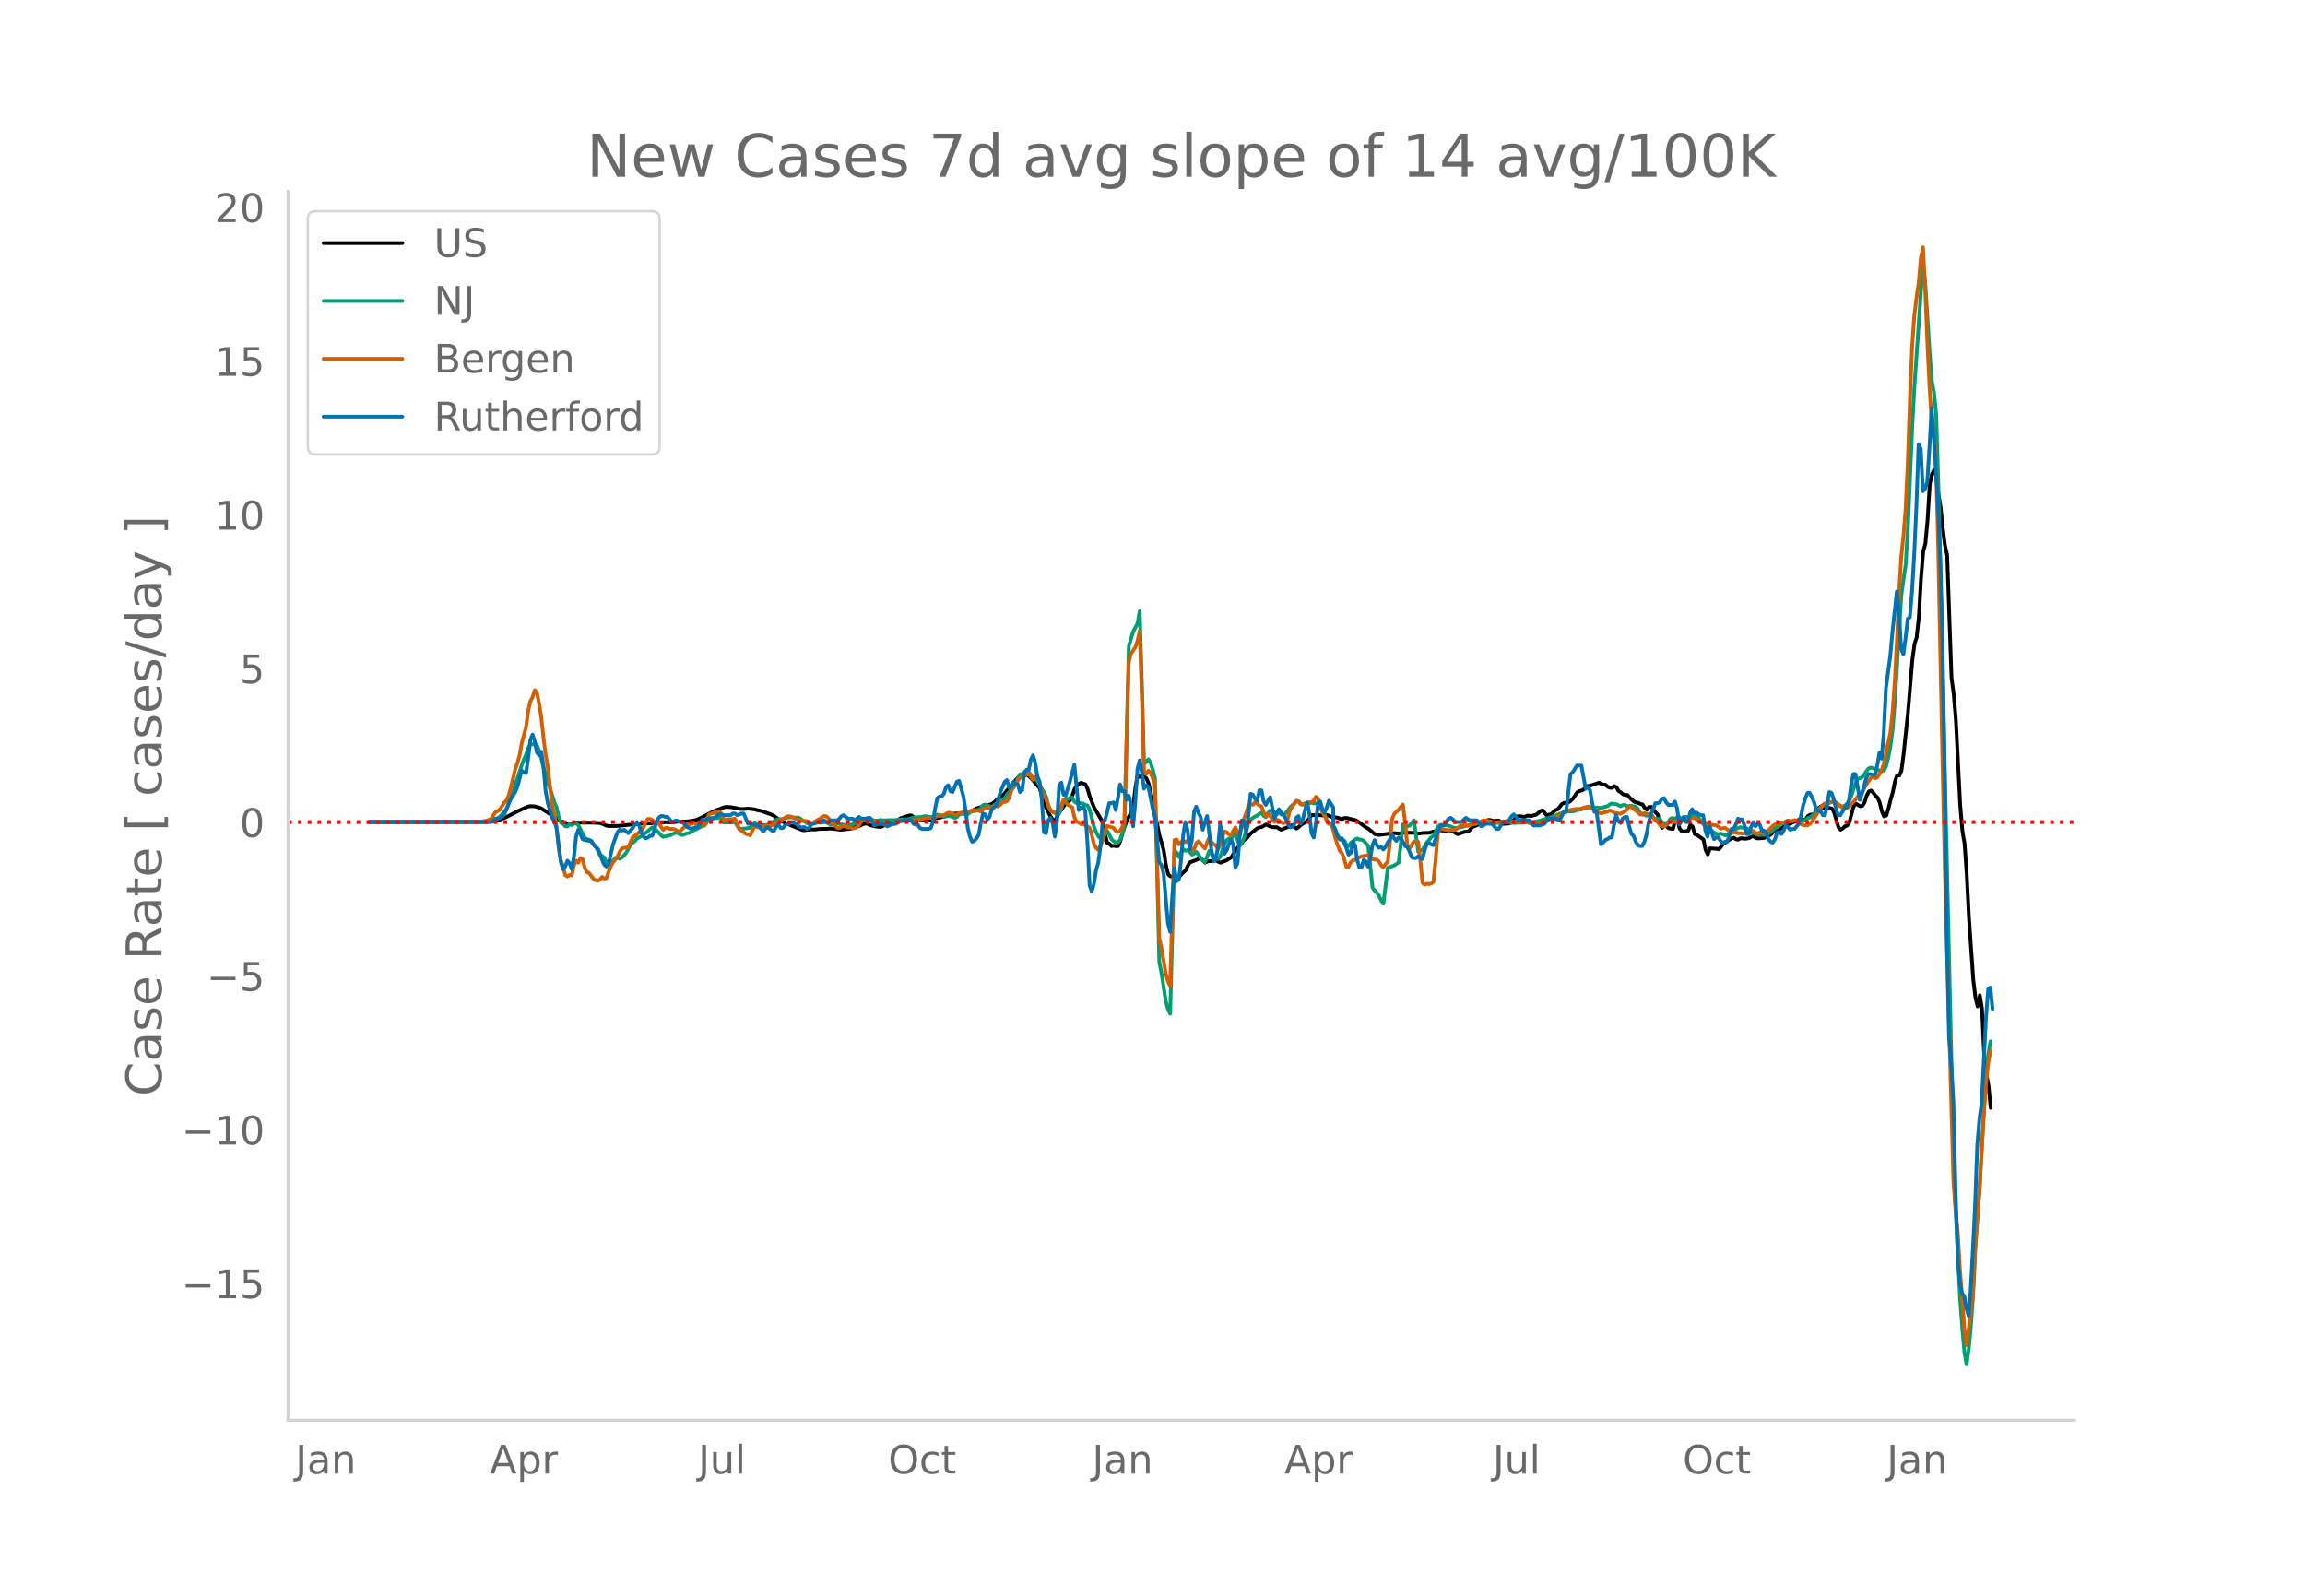 <svg height="864" viewBox="0 0 936 648" width="1248" xmlns="http://www.w3.org/2000/svg" xmlns:xlink="http://www.w3.org/1999/xlink"><defs><style>*{stroke-linecap:butt;stroke-linejoin:round}</style></defs><g id="figure_1"><path d="M0 648h936V0H0z" style="fill:#fff" id="patch_1"/><g id="axes_1"><path d="M117 576.72h725.4V77.76H117z" style="fill:none" id="patch_2"/><path clip-path="url(#pdb751c0e4f)" d="m149.973 333.818 46.851-.107 2.652-.124 1.768-.278 1.768-.47 2.652-1.086 4.42-2.266 2.652-1.272 1.768-.72.884-.144 1.768.08 1.768.5.884.36 5.304 3.397 2.652 1.812 2.652.866.884.173.884-.024 1.768-.441 6.187-.04 3.536.19.884.302 1.768.777.884.143 3.536-.035 10.608-1.078 1.768.043 2.652-.18 3.536-.211.884-.138 2.652.143 2.652-.39 2.652.031 1.768-.175 2.652-.446.884-.327 7.072-3.586 1.768-.617 1.768-.69.884-.141 1.768.106 2.652.466.884.24 1.768.055 1.768-.165 2.651.312.884.29 1.768.33 4.42 1.574.884.534.884.7 2.652 1.607 1.768.831 6.188 2.589.884.003 2.652-.271 1.768-.029 1.768-.208 2.652-.036 1.768-.118 3.536.45.884.041 3.536-.424.884-.255.884-.403.884-.26.884-.14 1.768-.856.884-.189.884.152.884.49 2.652.617 1.768.103 1.768-.756 1.768-.96 1.768-.06.884-.224 1.768-1.523 3.536-1.107.884-.031 1.768 1.261 2.652.567 2.651.021 1.768-.343.884-.363.884-.19.884-.052 4.42-1.121.884-.394.884-.165 2.652.03.884-.01.884.132.884-.18.884-.61 2.652-1.467 6.188-1.76.884-.653 1.768-1.586 1.768-1.307.884-.866.884-1.18 2.652-3.018.884-1.195.884-.869.884-.66.884-.4.884-.137.884.07.884.435.884.862 3.536 4.105 1.768 6.247 1.768 3.598.884 1.64.884 1.234.884.473.884-1.593.884-1.923.884-.962.884-1.39.884-1.047.884-.836.884-.572.884-1.985.884-2.604.884-1.252.884-.763.884-.49 1.768.64.884 1.897.884 3.049 1.768 4.48 3.535 6.006.884 4.874.884 3.46.884.368.884.951.884-.137.884.154.884-.021.884-1.954.884-3.183.884-2.764.884-2.255.884-1.896.884-1.544.884-2.67.884-7.712.884-4.68.884.55.884-.415.884.339.884.626.884 2.06.884 3.602 3.536 17.565.884 2.87.884 3.284.884 5.826.884 3.812.884.805.884.116.884-.188.884.667.884-.26 1.768-1.943.884-.736.884-1.8.884-1.517 1.768-.633 2.652-1.157 1.768 1.888.884-.426.884-.171.884-.027 1.768-.332.884.594.884.378 1.768-.617.884-.392 1.768-1.15 2.652-3.994 1.768-2.165.884-.843.884-.63 1.768-2.071 2.652-2.087.884-.347.884-.128 1.768-1.084 1.767.873.884.249 1.768-.008.884.628.884.421 1.768-.742 2.652-1.083 1.768 1.35.884-.647.884-.834 2.652-1.617 1.768-2.446 1.768.166.884-.148 1.768.177 1.768-.198 1.768.766 2.652.342.884.386.884.21.884-.476.884.004 3.536.843.884.457 3.536 2.59.884.447 2.652 2.228.884.237.884.077 1.768-.212 3.536-.501 1.768.059.884.139 1.768-.423 2.652.064 1.768.014.884.226.884.1 1.768-.244 2.652-.09 1.768-.51 1.768-.328.883-.135 1.768.114.884.269.884.133 1.768-.131.884.65.884.474.884-.211 1.768-.64 1.768-.258 1.768-1.91.884-.231.884-.45.884-.266.884.034.884-.095 1.768-1.725.884.02.884.284.884.077 1.768-.138 1.768 1.35 1.768-.081 1.768-.442 1.768-2.437.884-.146.884.01.884.197.884.024.884-.487 1.768.179.884-.334.884-.139.884-.653.884-.855.884-.365 1.768 2.128.884-.367.884-.235 1.768-1.59.884-.297 1.768-2.21.884-.414 1.768-.25.884-.619.884-.895 1.768-2.564.884-.507.884-.175.884-.482.884-.847.884-.583.884-.094 3.536-1.18.884.472.884.289.884.058.884.808.884.407.883.033.884-.706.884.457.884 1.546.884.504.884.798.884.316.884-.014.884 1.015 1.768 1.64.884.401.884.126.884.476.884.156.884 1.41.884.752.884-1.143.884.04.884.967.884 1.27.884.84.884 3.97.884 1.457.884-1.976.884 1.286.884.865 1.768.27.884-3.637.884-.686.884 4.126.884 1.12.884.165 1.768-.39.884-2.42.884.72.884 3.096.884.345 2.652 1.848.884 4.315.884 1.74.884-2.462 2.652.16.884.203.884-.893.884-1.219.884-.545 1.768-1.294.884-.461.884-.245.884.635.884.117.884-.567 1.768.196.884-.067.884-.215.884-.542.884-.142.884.593.884.264 2.652-.215.884-.588 1.768-.803.884-.932.884-.708.884-.372.884-.117.884-.453.883-.739.884-.536 1.768-.629 3.536-1.598.884-.167.884.32.884-.261.884-1.282.884-.575.884-.056.884-.41.884-.834.884-1.432.884-.7.884.692.884.355.884-.251.884-.09.884.241.884 1.351 1.768 6.176.884 1.063.884-.51.884-.86.884-.254.884-1.287 1.768-6.577.884-1.1 1.768 1.03.884-.129.884-1.328.884-2.798.884-1.737.884-.365.884.83.884 1.274.884.715.884 2.101.884 3.53.884 2.053.884-.32.884-2.803.884-3.626.884-3.039.884-4.324.884-2.644.884.166.884-2.033.884-6.806 1.768-16.713 1.768-21.368.884-6.52.884-2.698.884-8.466.884-15.682.884-10.658.884-3.336.884-9.606.884-14.407.884-4.156.884-1.667.884 2.578.884 7.305.884 5.412.884 8.523.884 6.894.884 3.885 1.768 49.8.884 6.6.883 10.452 1.768 34.733.884 10.442.884 5.085.884 12.546.884 17.343 1.768 25.368.884 7.282.884 3.6.884-4.54.884 5.266.884 18.54.884 8.319.884 4.447.884 9.15h0" style="fill:none;stroke:#000;stroke-linecap:round;stroke-width:1.5" id="line2d_1"/><path clip-path="url(#pdb751c0e4f)" d="m149.973 333.816 45.967-.084 1.768-.1 1.768-.287 2.652-1.035.884-.694 2.652-3.068.884-1.952 1.768-5.403 2.652-7.741.884-2.741.884-2.324.884-1.99.884-2.676.884-1.491 1.768-.041.884.415.884 2.164.884 3.186.884 3.627.884 2.79.884 3.255.884 2.5 1.768 5.574.884 2.102.884 3.806.884 2.494.884.36.884 1.067.884.083.884-.999.884.443.884-.603.884-.256.884.852 2.651 5.093.884 1.213.884-.396.884.617.884 1.481.884.776.884 1.483.884 2.053.884.184.884.75.884 1.781.884-.02.884-.452.884.016.884-1.237.884-.133.884.427.884-.458.884-.863.884-1.03 1.768-3.193.884-.96.884-.618.884-1.062 1.768-.932.884-.848.884-.482 2.652-2.264.884.551 1.768 1.513.884 1.121.884.662 1.768-.39.884-.184 1.768-.806.884-.317.884.248.884.527.884.199 1.768-.714.884-.098.884-.522.884-.662.884-.264 2.652-1.438.884-.128.884-1.147.884-1.58.884-.376 1.768.01.884.014.884-.307.884.922.884 1.223 4.42-.159 1.768 2.742 2.652-.206.884-.178.884-.06.883-1.26.884-1.013 1.768.628.884.425 1.768.11.884-.124 2.652-1.488.884-.588.884-.229 1.768.043 1.768-.698 1.768-.111 1.768.165.884-.082.884.421.884.71 1.768 1.112.884.27.884.057 1.768-.46 2.652-.022.884-.181.884.018 1.768 1.033 1.768-.477.884-.023 1.768.368 2.652.517 3.536-1.063 1.768-1.31.884-.07.884.28h1.768l1.768-.017.884.147 1.768-.293.884.2 1.768-.092 1.768-.043.884.03 3.536-.388 1.768.05.884-.144 1.768-.608 1.768-.105 1.768-.164.883-.26.884.03.884.24 1.768-.031.884-.339.884-.54.884.221 1.768.589.884-.086.884-.33.884.178.884.447.884.269.884-.337.884-.98.884-.429.884-.084.884.146.884.274.884-.837.884-.565.884.147 1.768-.628.884-.663.884-1.22.884-.266 1.768.723.884.282 1.768-1.264.884-.122.884-.584 1.768-1.694.884-1.406 2.652-2.759.884-1.435.884-2.588.884-1.377.884-.058.884-.207.884-.354.884-.23.884 1.06.884 1.695.884.12.884.74.884 1.665 1.768 2.77.884 1.997.884 3.35.884 2.3.884.337.884.475.884.8.884-.695.884-1.825.884-2.845.884-1.271.884.264.884-.557.884-.137.884 1.755.884.5.884-.025 1.768.241.884.607.884.137.884 1.798 1.768 6.91.883 2.273.884 1.602.884.921.884.667.884-2.366.884-1.484.884 1.497.884 1.894.884.788.884.548.884.052.884-1.041 1.768-5.484 1.768-73.33 1.768-5.706 1.768-3.398.884-4.965.884 29.043.884 33.033 1.768-1.953.884 1.346.884 2.884.884 3.43 1.768 74.651.884 4.403 1.768 11.555.884 3.182.884 1.858 1.768-66.036.884.594.884 1.843.884-1.812.884-1.42.884.671.884-.274.884.582.884 1.239.884-.378.884-.713.884 1.08.884 1.438.884.958.884.693 1.768-4.535.884 1.157.884.832.884.043.884 1.196.884-.856.884-2.812.884-2.377.884-1.541.884-.687.884.213.884-1.458.884-.94.884 2.834.884 2.237.884-.898.884-2.387 1.768-6.175.884-1.168 1.768-1.249.884-.368.884-.703.884-.526.884 1.31.884.561.883-1.712.884-1.002.884-.012.884 1.016.884.489.884-.365 1.768.746.884-.72.884-.995.884-1.293.884-.898.884-.69.884-1.013.884.036.884 1.04.884.33.884-.217.884-.063 1.768-.622.884.349.884-.03.884.173.884 1.8 1.768 2.614.884 2.414.884 1.046.884-.03 3.536 6.618.884.468.884.056.884 1.67.884.588.884-1.293 1.768-1.415.884-.39.884.442.884.052.884.447 1.768 2.035 1.768 16.972.884 1.178.884.902.884 1.246.884 1.923.884 1.273 1.768-14.558 2.652-.988 1.768-1.185 1.768-15.479.884.292.884.487.884-.24 1.768-2.251 1.768 12.876.884-.534.884-.361 1.768-2.921 1.768-2.179.884-.553.884-1.565.884-2.016.883-.772.884-.1 1.768.137 3.536 1.208.884-.05 4.42-1.062.884-.426.884-.274 2.652-.187.884-.363.884-.165 1.768.147 2.652.325 2.652-.1 1.768-.278 1.768.063 1.768.256 6.188-.192 1.768-.13 2.652-.634 6.188-1.973.884-.438 1.768-.679.884-.371 1.768-.19 1.768-.073 1.768-.511 1.768-.335 1.768-.668 1.768-.15 1.768.174.884-.085 1.768.143 1.768-.467.884-.247.884-.712.883-.342 1.768.274 1.768.81.884-.464.884-.076.884.594.884-.196.884-.04 1.768.484.884.862.884 1.503.884.684.884.19.884.344.884-.185.884-.358.884 1.171.884.884.884-.292.884.135.884 1.21.884.74.884-.298.884-.655.884-1.253.884-.145.884.399.884-.805.884-.015.884.813.884-.593.884-.274.884-.01.884.12.884-1.101.884-.547 3.536 4.463.884.71.884 1.448.884.783.884-.14.884.678.884.503.884.105.884-.21.884.258.884.421.884-.16 2.652-1.76.884-.68 1.768-.69.884.181.884.305h.884l.884.687.884.829.884.314.884.472.884.29.884-.158.884.056.884.21.884-.272.884-.509.884-.38 1.768-1.594.884-.396.884-1.026.884-.739.883-.151.884-.57.884-.257.884.384 1.768-.392.884.233.884.094.884-.123.884.015.884-.471.884-.704.884-.353 2.652-2.136 1.768-2.052 1.768-.936.884-.244.884-.575.884-.41.884.015.884.338 1.768 1.382.884.23.884-.376.884-.722.884-1.17.884-2.052 1.768-5.273.884-1.645.884-.261.884-.436.884-1.139.884-1.342.884-1.066.884-.337.884.236 1.768.706 1.768.462.884-.171.884-1.793.884-3.546.884-4.637.884-6.63.884-11.182 2.652-43.468 1.768-12.518.884-14.436 1.768-41.295.884-16.287 2.652-38.81.884-10.169.884 7.111 1.768 27.936.884 11.675.884 4.358.884 8.799.884 28.344 6.188 273.136.883 22.849 1.768 35.039.884 11.873.884 9.94.884 4.835.884-6.475.884-9.656.884-12.07.884-18.563 1.768-25.535 1.768-31.887.884-12.916.884-9.262.884-4.841h0" style="fill:none;stroke:#009e73;stroke-linecap:round;stroke-width:1.5" id="line2d_2"/><path clip-path="url(#pdb751c0e4f)" d="m149.973 333.816 42.431-.082 3.536-.205 1.768-.287 1.768-.78 1.768-2.773.884-.315.884-.676 1.768-2.76.884-.91.884-1.968.884-3.232 1.768-7.414.884-2.521.884-3.055.884-5.03 1.768-6.566.884-6.71.884-3.806.884-1.647.884-2.829.884.943.884 4.592.884 5.432.884 8.262.884 6.929.884 5.254 1.768 15.43.884 3.499.884 4.954.884 8.842.884 5.036.884 2.323.884 3.629.884.553.884-.615.884.137.884-3.943.884-1.988.884.751.883-1.865.884.526.884 3.464.884 1.736.884.41 1.768 2.344.884.587.884.158.884-.547.884-.977.884.71.884-.266.884-2.72.884-2.173.884-1.482 1.768-2.208.884-2.022.884-1.319.884-.321.884-.068.884-.28 1.768-3.875.884-.601 1.768-1.531.884-.759.884-1.223.884-2.009.884-1.428.884.02.884.329.884.895.884.663.884-.103 1.768 2.7.884-.766.884-.103.884.445 1.768.04 1.768.95.884-.232 2.652-2.644.884.006.884-.15.884-.52.884.48.884.218.884-.294.884.164.884.512.884-1.653.884-2.747.884-.403.884-.144.884-.423.884.082.884-.404.884 1.463.884 2.104 2.652-.335.884-.04.884-.185.884 1.75.884 2.528.884.498 1.768 1.394.884.171.884.376 1.767-3.574 1.768.41.884-.123.884-.369.884-.143.884.136.884-.02.884-.287 1.768-1.237.884-.396.884-.602.884-.369 1.768-1.059.884-.102.884.28 1.768.758 2.652.848.884-.007.884.116 1.768.793.884-.205 1.768-1.1.884-.356.884-.772.884-.444.884.17.884.766.884 1.08 1.768 1.838.884.936.884.144 1.768-1.053.884.28.884.595.884-.014.884.267.884-.007.884-.37.884-.826.884-1.414.884-.615.884-.315.884-.697.884.09.884.614.884.759.884.485.884.007 1.768.54.884.423.884.212.884-.24.884-.088 1.768-.731.884-.075.884-.697.884-.533 1.768.362.884.061 2.652-.362 1.768-.178 2.651-.594.884-.096 1.768.233 1.768-.889.884-.232 1.768-.157 1.768-1.025.884.082 1.768.704.884-.007.884-.588 1.768-.335.884-.184.884.116 1.768-.786 1.768-.04 1.768.56 1.768-1.613.884.027.884.144.884-.007.884-.656.884-.219.884.294.884-.772.884-1.039.884-.007.884-.341.884-1.422.884-2.74.884-1.981.884-.608.884-1.517.884-1.169.884-.56 2.652-1.046.884 1.094.884 1.318.884-1.195.884-.287.884 2.542.884 3.553.884 1.783.884 1.49.884 2.61.884 1.722.884.861.884.075.884-.061.884-.875 1.768-4.175.884.827.884 1.285.884.403.884.567.884 4.004.884 1.954.884.144.884.704.884-.069 2.652 1.606.884 2.993.884 3.567.883 1.6.884.75.884-1.632.884-2.235.884-3.71.884-2.07 2.652.75.884 1.258.884.438.884-.397.884-1.626.884-2.651 1.768-64.383.884-3.314 1.768-2.665.884-2.529.884-3.97.884 26.547.884 30.86.884.532.884-1.305.884.807 1.768 4.223 1.768 63.03.884 3.82 1.768 10.468.884 3.218.884 1.831 1.768-59.216.884-.294.884 2.036 1.768-1.633.884.717.884-.574.884 1.306.884 2.63.884-.266.884-2.713.884-.717 2.652 2.89.884-2.412.884-2.03.884 1.73.884 1.113.884.24.884 1.57.884-1.55.884-3.697.884-1.825.884.24.884.922.884.444.884-1.886.884-1.414.884 2.275.884.67 1.768-6.54.884-2.316.884-3.027.884-.314.884.034.884-.895.884.375.884.923.884.246.884 2.337.884 1.674.883-.738.884.642.884 1.517.884.902.884-.881.884.287.884.69.884.437.884-.205.884-1.483.884-3.375.884-1.626.884-1.114.884-1.299.884.199.884 1.223.884.11.884-.548.884.076.884-.438.884-.027.884-.642.884-1.593.884.725.884 3.355.884 2.248.884 1.408.884 1.886.884 1.448.884.082.884 2.337.884 3.478.884 2.747.884 2.194.884 1.032.884 2.227.884 3.355.884-.027.884-1.859.884-.84.884-.198.884-.37.884-.614.884-.41.884-.192 1.768-.123 1.768 1.504 1.768.143.884.745.884 1.53.884.82.884-1.222.884-.97.884-7.818.884-9.47.884-2.146.884-.916.884-.738.884-1.223.884-.97.884 7.195.884 9.259.884 1.476 1.768-2.89 1.768.136.884 7.373.884 9.204.884.807.884-.39.884.15.884-.239.884-.621.884-8.624.884-10.755.883-2.31.884.253 1.768.28.884.212 2.652-.246.884-.588.884-.779.884-.294 2.652-.048 1.768-.533.884-.054.884-.253 1.768-.977.884-.267.884-.068 3.536.861.884-.014.884-.157.884-.034 2.652-.43 2.652.232 3.536-.075.884.054 2.652.991.884.116 1.768-.198.884-.178 7.956-3.17 1.768-1.326 2.652-.881 2.652-.458.884.116 3.536-1.06.884.288 1.768.902.884.588.884.758.884.24 2.652-.705.884-.505.883.28.884.697 2.652.39 1.768-.95.884-.732.884-1.38.884.308.884.895.884.485.884.717.884.991.884-.157.884-.458 1.768.574.884-.061 1.768 2.412.884.758.884.998.884.642.884.103.884-.403 1.768-1.9.884.246.884.43.884-.738.884-.533.884.52 2.652-.752.884-.061.884-.335.884.048.884.69 2.652 1.353.884-.178.884.8.884.642.884-.492 1.768.266.884.568.884.724 1.768-.294.884.554.884.922.884.71.884-.327.884-.041.884.362.884.014.884.15.884-.178.884-.608 1.768-.396.884.102.884.745.884.3.884-.43.884-.054.884.56.884-.314.884-1.107 1.768-1.743.884-.622.884-.15.884-.567.884-.103.883.349 1.768-1.135.884.356.884-.096.884-.396.884.273.884.601.884.738.884.492.884.048.884-.068.884-.533.884-1.093 4.42-6.642.884-.595.884-.048 1.768-.54.884.055.884.212.884.52.884.942.884.568 1.768.143.884-.471 2.652-2.98.884-1.237 1.768-1.879.884-1.373.884-1.613 1.768-2.603.884-.581.884.69.884-.355 1.768-2.795.884-2.959 2.652-12.28.884-8.124.884-12.443.884-16.646.884-19.502.884-14.746.884-8.378.884-10.837.884-18.82.884-26.02.884-21.293.884-12.504.884-7.312.884-5.979.884-10.12.884-4.51.884 16.407.884 22.064.884 18.286.884 13.817.884 3.56.884 12.846.884 35.014 1.768 88.477.884 40.972 3.536 128.09.883 11.957.884 8.706.884 15.033.884 11.083.884 12.833.884 6.676 1.768-13.57.884-8.685.884-18.115.884-12.061.884-10.53 1.768-31.577.884-12.067.884-8.145.884-4.777h0" style="fill:none;stroke:#d55e00;stroke-linecap:round;stroke-width:1.5" id="line2d_3"/><path clip-path="url(#pdb751c0e4f)" d="M149.973 333.816h49.503l1.768-1.392h.884l1.768-.696.884-1.044.884-2.089.884-2.436.884-1.74 1.768-2.784.884-2.088 1.768-6.613.884.696.884.348.884-6.264.884-7.309.884-2.088.884 2.784.884 4.525.884 1.044.884-1.393.884 5.917.884 10.093.884 4.872 1.768 5.917.884 1.392.884 2.784 1.768 13.921.884 2.784.884-1.044.884-2.436.884 1.044.884 2.436.884-4.872.884-8.353.884-2.784.883 1.74.884 2.088.884.348.884-.348.884.696h.884l.884 1.393.884 1.044.884.696.884 2.088.884 2.436.884 2.088.884.696.884-1.392 1.768-7.656 1.768-4.873.884-1.044.884.348.884-.348 1.768 1.392 1.768-2.088.884-1.392.884-1.044.884 1.392.884 2.784.884 1.74.884.696.884-.348.884-.696h.884l.884-2.436.884-3.48.884-1.392.884-.696h.884l.884.348h.884l1.768 2.088 1.768-.696 1.768.696h.884l1.768 2.088 1.768.696 1.768-.696h.884l.884-1.74.884-1.392.884.348 1.768-.696h1.768l1.768-1.392.884-.348h.884l.884.348h2.652l.884-.696h.884l.884.696 1.768-.696h.884l1.768 4.176h1.767l1.768.696h.884l.884 1.392.884 1.044.884-1.044.884-.696 1.768 1.392h.884l.884-1.74.884-.696.884 1.392h.884l.884-1.044.884-.696h.884l.884-.696h.884l2.652 2.088h1.768l.884.696.884-.348.884-1.392 2.652-1.044h.884l1.768-.696.884.696h.884l.884-.696h2.652l.884-.696.884-1.044.884-.348 1.768 1.392h1.768l.884.696 1.768-1.392.884.696h2.652l.884-.348.884 1.392.884 1.74 1.768-.696h1.768l.884.348.884.696.884-.348.884-.696h1.768l.884-1.044h1.768l.884-.696.884.348h1.768l.884 1.392.884.348h.884l.884 1.392.884.348h2.651l.884-.348.884-2.436.884-5.569.884-4.176.884-.696h.884l.884-1.044.884-2.784.884-.696.884 2.436.884.348 1.768-4.177.884-.348 1.768 6.265.884 5.568.884 7.309.884 3.48.884 2.088.884-.348.884-1.044.884-1.392.884-4.872.884-3.828.884.348.884 2.088.884-1.044.884-3.133 1.768-1.392 1.768-5.568 1.768-4.177.884-.696.884 3.133.884-.348.884-2.089.884 1.045h.884l.884 3.132.884-.696.884-7.309.884-1.044h.884l.884-4.176.884-1.74.884 3.132.884 5.568.884 2.088.884 7.31.884 13.224.884.348.884-5.22.884-1.044.884 2.088.884 5.568.884-6.264.884-14.617.884-1.045.884 4.873.884.348 1.768-5.917 1.768-6.612 1.768 18.445.884-1.044.884-.348.884 1.74.884 12.877.884 17.402.884 2.436.884-3.132.883-5.569.884-3.132.884-6.612.884-10.093.884-.348.884-3.133.884-3.828h.884l.884-.348.884 3.132.884-4.872.884-5.568.884 2.784h.884l.884 3.48.884-1.74.884 3.48.884 9.049.884-9.745.884-13.573.884-3.48.884 4.872.884 6.613.884-1.392.884.696 1.768 8.7.884 3.48 1.768 18.446.884 1.044.884 3.48 1.768 20.186.884 3.48.884-14.617.884-11.137.884 5.22.884-.695.884-7.657.884-10.44.884-5.221.884 3.132.884 8.005.884-3.829.884-11.485.884-2.088.884 2.436.884 1.74.884 5.221.884-3.132.884-2.436 1.768 13.92.884 4.525.884-.696.884-5.22.884-9.05.884 3.133.884 8.7.884-1.391.884-2.436.884-1.74.884 1.74.884 9.396.884-1.74.884-11.137.884-6.264.884.348.884 4.872.884-7.308.884-8.701.884.348.884 1.74.884.696.884-4.176h.884l.884 4.524.884 1.392.883-1.74.884-1.392 1.768 8.7.884-2.436.884-1.392.884 1.392 1.768 2.089.884 2.088.884 1.74h.884l.884-1.044.884-2.784.884-.696.884 3.132.884-1.74.884-3.829.884-3.132.884 4.525.884 8.004.884 1.74.884-5.916.884-8.005.884-.696.884 3.132.884 1.392.884-2.088.884-2.784 1.768 2.784v7.309l.884 1.74.884 2.784.884 1.044.884-.348.884 1.74.884 2.089.884 2.784.884-.696.884-4.525.884 1.393.884 5.916.884 3.132h.884l.884-3.132.884.696.884 2.088.884-3.48.884-5.22.884-2.089.884 2.089.884 1.044.884-.348.884 1.044.884-1.044.884-1.74.884-1.393.884-1.74.884 1.392.884 1.044.884-1.392.884.348.884 1.392.884 1.74.884.349.884 1.74.884 2.436.884.348h.884l.884-.696.884.696.884.348.884-3.48.884-2.784.884-.349.884.697.884.348.884-2.437.884-3.132.883-1.74.884-.696h.884l1.768-2.784.884-.348.884.696.884 1.044h2.652l.884-1.044.884-.696.884.696.884.348h2.652l.884 1.044.884 1.392.884-.348.884-.696h2.652l1.768 2.088h.884l1.768-2.784h1.768l.884-1.044.884-1.392.884-.696.884 1.044.884 1.392h4.42l1.768 2.088h2.652l1.768-.696 1.768-2.088h2.652l1.768.696 1.768-3.48h.884l1.768-15.314.884-.696 1.768-2.784h1.768l1.768 9.397.884-.696.884 1.392.884 5.22.884 3.48h.884l1.768 13.226.884-.697.884-1.044.884-.348.884-.696h.883l.884-4.872.884-4.176.884 2.436.884.696.884-1.74.884-.696h.884l.884 3.828.884 3.132.884.696.884 2.436.884 1.393.884.348h.884l.884-1.74.884-3.133.884-4.872.884-3.132.884-2.089.884-2.436h.884l.884-.348.884-1.392.884-.348.884 1.74.884 1.044h1.768l.884-1.392.884 2.784.884 6.613.884-1.392.884-1.74.884 2.088h.884l.884-3.829.884-1.392.884 1.74.884-.348.884.697.884.348h.884l.884 6.264.884 2.436.884-4.176 1.768 5.22.884-.696h.884l.884 1.392.884 1.045.884-.697h.884l.884-2.436.884-2.784h.884l.884-1.74.884-2.436.884.348h.884l.884 2.436.884 3.48h.884l.884-2.784.884-2.088.884 1.74.884-1.044.884.348.884 2.436h.884l.884.696.884 2.784.884 1.044.884.348.884-1.392.884-2.784h.884l.884.696.883-1.392.884-2.436 1.768 2.088.884-.348h.884l1.768-2.088.884-3.48.884-4.177.884-2.784.884-2.088h.884l.884 1.74.884 2.088.884 2.784.884.696h.884l.884 1.74h.884l.884-4.176.884-5.22.884.348.884 2.436.884 3.828.884 2.785h.884l1.768-2.785.884-.696.884-2.436.884-6.264.884-4.525h.884l1.768 10.441.884-2.436 1.768-6.613.884-1.392h.884l.884.348h.884l.884-3.828.884-5.22.884 2.436.884-10.093.884-18.446 1.768-13.225.884-9.745 1.768-16.357.884 8.005.884 15.313.884 2.088.884-6.264.884-8.005.884-.696.884-10.44.884-14.966.884-19.49.884-25.406.884 1.74.884 17.402.884-1.044.884-2.784.884-13.922.884-16.009.884 11.485 1.768 28.538.884 21.23.884 33.063.884 54.64.884 66.474.884 40.023.884 10.44.884 15.662.883 35.499.884 28.19.884 10.441.884 3.828.884 1.045.884 4.872.884 3.132.884-11.137.884-16.009.884-18.098.884-24.362.884-10.44.884-6.265 1.768-34.803.884-11.485.884-.696.884 8.701h0" style="fill:none;stroke:#0072b2;stroke-linecap:round;stroke-width:1.5" id="line2d_4"/><path clip-path="url(#pdb751c0e4f)" d="M117 333.816h725.4" style="fill:none;stroke:red;stroke-dasharray:1.5,2.475;stroke-dashoffset:0;stroke-width:1.5" id="line2d_5"/><path d="M117 576.72V77.76" style="fill:none;stroke:#d3d3d3;stroke-linecap:square;stroke-linejoin:miter;stroke-width:1.25" id="patch_3"/><path d="M117 576.72h725.4" style="fill:none;stroke:#d3d3d3;stroke-linecap:square;stroke-linejoin:miter;stroke-width:1.25" id="patch_4"/><g id="matplotlib.axis_1"><g id="xtick_1"><g style="fill:#696969" transform="matrix(.16 0 0 -.16 119.96 598.378)" id="text_1"><defs><path d="M9.813 72.906h9.859V5.078q0-13.187-5-19.14-5-5.954-16.094-5.954h-3.75v8.297h3.078q6.531 0 9.219 3.672Q9.813-4.39 9.813 5.078z" id="DejaVuSans-74"/><path d="M34.281 27.484q-10.89 0-15.093-2.484-4.204-2.484-4.204-8.5 0-4.781 3.157-7.594 3.156-2.797 8.562-2.797 7.485 0 12 5.297 4.516 5.297 4.516 14.078v2zm17.922 3.72V0H43.22v8.297Q40.14 3.328 35.547.953q-4.594-2.375-11.234-2.375-8.391 0-13.36 4.719Q6 8.016 6 15.922q0 9.219 6.172 13.906 6.187 4.688 18.437 4.688h12.61v.89q0 6.203-4.078 9.594-4.078 3.39-11.453 3.39-4.688 0-9.141-1.124-4.438-1.125-8.531-3.375v8.312q4.921 1.906 9.562 2.844 4.64.953 9.031.953 11.875 0 17.735-6.156 5.86-6.14 5.86-18.64z" id="DejaVuSans-97"/><path d="M54.89 33.016V0h-8.984v32.719q0 7.765-3.031 11.61-3.031 3.858-9.078 3.858-7.281 0-11.484-4.64-4.204-4.625-4.204-12.64V0H9.08v54.688h9.03v-8.5q3.235 4.937 7.594 7.374Q30.078 56 35.797 56q9.422 0 14.25-5.828 4.844-5.828 4.844-17.156z" id="DejaVuSans-110"/></defs><use xlink:href="#DejaVuSans-74"/><use x="29.492" xlink:href="#DejaVuSans-97"/><use x="90.771" xlink:href="#DejaVuSans-110"/></g></g><g id="xtick_2"><g style="fill:#696969" transform="matrix(.16 0 0 -.16 198.896 598.378)" id="text_2"><defs><path d="M34.188 63.188 20.797 26.906h26.812zm-5.579 9.718h11.188L67.578 0h-10.25l-6.64 18.703h-32.86L11.188 0H.78z" id="DejaVuSans-65"/><path d="M18.11 8.203v-29H9.077v75.484h9.031v-8.296q2.844 4.875 7.157 7.234Q29.594 56 35.594 56q9.968 0 16.187-7.906 6.235-7.907 6.235-20.797T51.78 6.484q-6.218-7.906-16.187-7.906-6 0-10.328 2.375-4.313 2.375-7.157 7.25zm30.578 19.094q0 9.906-4.079 15.547-4.078 5.64-11.203 5.64-7.14 0-11.218-5.64-4.079-5.64-4.079-15.547 0-9.906 4.078-15.547 4.079-5.64 11.22-5.64 7.124 0 11.202 5.64t4.078 15.547z" id="DejaVuSans-112"/><path d="M41.11 46.297q-1.516.875-3.297 1.281Q36.03 48 33.89 48q-7.625 0-11.703-4.953-4.079-4.953-4.079-14.234V0H9.08v54.688h9.03v-8.5q2.844 4.984 7.375 7.39Q30.031 56 36.531 56q.922 0 2.047-.125 1.125-.11 2.484-.36z" id="DejaVuSans-114"/></defs><use xlink:href="#DejaVuSans-65"/><use x="68.408" xlink:href="#DejaVuSans-112"/><use x="131.885" xlink:href="#DejaVuSans-114"/></g></g><g id="xtick_3"><g style="fill:#696969" transform="matrix(.16 0 0 -.16 283.526 598.378)" id="text_3"><defs><path d="M8.5 21.578v33.11h8.984V21.922q0-7.766 3.016-11.656 3.031-3.875 9.094-3.875 7.265 0 11.484 4.64 4.234 4.64 4.234 12.656v31h8.985V0h-8.984v8.406Q42.047 3.422 37.718 1q-4.313-2.422-10.032-2.422-9.421 0-14.312 5.86Q8.5 10.296 8.5 21.578zM31.11 56z" id="DejaVuSans-117"/><path d="M9.422 75.984h8.984V0H9.422z" id="DejaVuSans-108"/></defs><use xlink:href="#DejaVuSans-74"/><use x="29.492" xlink:href="#DejaVuSans-117"/><use x="92.871" xlink:href="#DejaVuSans-108"/></g></g><g id="xtick_4"><g style="fill:#696969" transform="matrix(.16 0 0 -.16 360.673 598.378)" id="text_4"><defs><path d="M39.406 66.219q-10.75 0-17.078-8.016-6.312-8-6.312-21.828 0-13.766 6.312-21.781 6.328-8 17.078-8 10.735 0 17.016 8 6.281 8.015 6.281 21.781 0 13.828-6.281 21.828-6.281 8.016-17.016 8.016zm0 8q15.328 0 24.5-10.281 9.188-10.282 9.188-27.563 0-17.234-9.188-27.516-9.172-10.28-24.5-10.28-15.375 0-24.593 10.25-9.204 10.265-9.204 27.546t9.204 27.563q9.218 10.28 24.593 10.28z" id="DejaVuSans-79"/><path d="M48.781 52.594v-8.407q-3.812 2.11-7.64 3.157-3.828 1.047-7.735 1.047-8.75 0-13.593-5.547-4.829-5.532-4.829-15.547 0-10.016 4.829-15.563 4.843-5.53 13.593-5.53 3.907 0 7.735 1.046 3.828 1.047 7.64 3.156V2.094Q45.016.344 40.984-.531q-4.015-.89-8.562-.89-12.36 0-19.64 7.765-7.266 7.765-7.266 20.953 0 13.375 7.343 21.031Q20.22 56 33.016 56q4.14 0 8.093-.86 3.953-.843 7.672-2.546z" id="DejaVuSans-99"/><path d="M18.313 70.219V54.688h18.5v-6.985h-18.5V18.016q0-6.688 1.828-8.594 1.828-1.906 7.453-1.906h9.218V0h-9.218q-10.407 0-14.36 3.875-3.953 3.89-3.953 14.14v29.688H2.687v6.984h6.594V70.22z" id="DejaVuSans-116"/></defs><use xlink:href="#DejaVuSans-79"/><use x="78.711" xlink:href="#DejaVuSans-99"/><use x="133.691" xlink:href="#DejaVuSans-116"/></g></g><g id="xtick_5"><g style="fill:#696969" transform="matrix(.16 0 0 -.16 443.5 598.378)" id="text_5"><use xlink:href="#DejaVuSans-74"/><use x="29.492" xlink:href="#DejaVuSans-97"/><use x="90.771" xlink:href="#DejaVuSans-110"/></g></g><g id="xtick_6"><g style="fill:#696969" transform="matrix(.16 0 0 -.16 521.551 598.378)" id="text_6"><use xlink:href="#DejaVuSans-65"/><use x="68.408" xlink:href="#DejaVuSans-112"/><use x="131.885" xlink:href="#DejaVuSans-114"/></g></g><g id="xtick_7"><g style="fill:#696969" transform="matrix(.16 0 0 -.16 606.182 598.378)" id="text_7"><use xlink:href="#DejaVuSans-74"/><use x="29.492" xlink:href="#DejaVuSans-117"/><use x="92.871" xlink:href="#DejaVuSans-108"/></g></g><g id="xtick_8"><g style="fill:#696969" transform="matrix(.16 0 0 -.16 683.328 598.378)" id="text_8"><use xlink:href="#DejaVuSans-79"/><use x="78.711" xlink:href="#DejaVuSans-99"/><use x="133.691" xlink:href="#DejaVuSans-116"/></g></g><g id="xtick_9"><g style="fill:#696969" transform="matrix(.16 0 0 -.16 766.155 598.378)" id="text_9"><use xlink:href="#DejaVuSans-74"/><use x="29.492" xlink:href="#DejaVuSans-97"/><use x="90.771" xlink:href="#DejaVuSans-110"/></g></g></g><g id="matplotlib.axis_2"><g id="ytick_1"><g style="fill:#696969" transform="matrix(.16 0 0 -.16 73.733 527.172)" id="text_10"><defs><path d="M10.594 35.5h62.593v-8.297H10.594z" id="DejaVuSans-8722"/><path d="M12.406 8.297h16.11v55.625l-17.532-3.516v8.985l17.438 3.515h9.86V8.296H54.39V0H12.406z" id="DejaVuSans-49"/><path d="M10.797 72.906h38.719v-8.312H19.828v-17.86q2.14.735 4.281 1.094 2.157.36 4.313.36 12.203 0 19.328-6.688 7.14-6.688 7.14-18.11 0-11.765-7.328-18.296-7.328-6.516-20.656-6.516-4.593 0-9.36.781-4.75.782-9.827 2.344v9.922q4.39-2.39 9.078-3.563 4.687-1.171 9.906-1.171 8.453 0 13.375 4.437 4.938 4.438 4.938 12.063 0 7.609-4.938 12.047-4.922 4.453-13.375 4.453-3.953 0-7.89-.875-3.922-.875-8.016-2.735z" id="DejaVuSans-53"/></defs><use xlink:href="#DejaVuSans-8722"/><use x="83.789" xlink:href="#DejaVuSans-49"/><use x="147.412" xlink:href="#DejaVuSans-53"/></g></g><g id="ytick_2"><g style="fill:#696969" transform="matrix(.16 0 0 -.16 73.733 464.746)" id="text_11"><defs><path d="M31.781 66.406q-7.61 0-11.453-7.5Q16.5 51.422 16.5 36.375q0-14.984 3.828-22.484 3.844-7.5 11.453-7.5 7.672 0 11.5 7.5 3.844 7.5 3.844 22.484 0 15.047-3.844 22.531-3.828 7.5-11.5 7.5zm0 7.813q12.266 0 18.735-9.703 6.468-9.688 6.468-28.141 0-18.406-6.468-28.11-6.47-9.687-18.735-9.687-12.25 0-18.718 9.688-6.47 9.703-6.47 28.109 0 18.453 6.47 28.14Q19.53 74.22 31.78 74.22z" id="DejaVuSans-48"/></defs><use xlink:href="#DejaVuSans-8722"/><use x="83.789" xlink:href="#DejaVuSans-49"/><use x="147.412" xlink:href="#DejaVuSans-48"/></g></g><g id="ytick_3"><g style="fill:#696969" transform="matrix(.16 0 0 -.16 83.912 402.32)" id="text_12"><use xlink:href="#DejaVuSans-8722"/><use x="83.789" xlink:href="#DejaVuSans-53"/></g></g><g id="ytick_4"><use xlink:href="#DejaVuSans-48" style="fill:#696969" transform="matrix(.16 0 0 -.16 97.32 339.895)" id="text_13"/></g><g id="ytick_5"><use xlink:href="#DejaVuSans-53" style="fill:#696969" transform="matrix(.16 0 0 -.16 97.32 277.469)" id="text_14"/></g><g id="ytick_6"><g style="fill:#696969" transform="matrix(.16 0 0 -.16 87.14 215.043)" id="text_15"><use xlink:href="#DejaVuSans-49"/><use x="63.623" xlink:href="#DejaVuSans-48"/></g></g><g id="ytick_7"><g style="fill:#696969" transform="matrix(.16 0 0 -.16 87.14 152.618)" id="text_16"><use xlink:href="#DejaVuSans-49"/><use x="63.623" xlink:href="#DejaVuSans-53"/></g></g><g id="ytick_8"><g style="fill:#696969" transform="matrix(.16 0 0 -.16 87.14 90.192)" id="text_17"><defs><path d="M19.188 8.297h34.421V0H7.33v8.297q5.609 5.812 15.296 15.594 9.703 9.797 12.188 12.64 4.734 5.313 6.609 9 1.89 3.688 1.89 7.25 0 5.813-4.078 9.469-4.078 3.672-10.625 3.672-4.64 0-9.797-1.61-5.14-1.609-11-4.89v9.969Q13.767 71.78 18.938 73q5.188 1.219 9.485 1.219 11.328 0 18.062-5.672 6.735-5.656 6.735-15.125 0-4.5-1.688-8.531-1.672-4.016-6.125-9.485-1.218-1.422-7.765-8.187-6.532-6.766-18.453-18.922z" id="DejaVuSans-50"/></defs><use xlink:href="#DejaVuSans-50"/><use x="63.623" xlink:href="#DejaVuSans-48"/></g></g><g style="fill:#696969" transform="matrix(0 -.2 -.2 0 65.573 445.117)" id="text_18"><defs><path d="M64.406 67.281v-10.39q-4.984 4.64-10.625 6.922-5.64 2.296-11.984 2.296-12.5 0-19.14-7.64-6.641-7.64-6.641-22.094 0-14.406 6.64-22.047 6.64-7.64 19.14-7.64 6.345 0 11.985 2.296 5.64 2.297 10.625 6.938V5.609Q59.234 2.094 53.437.33q-5.78-1.75-12.218-1.75-16.563 0-26.094 10.124-9.516 10.14-9.516 27.672 0 17.578 9.516 27.703 9.531 10.14 26.094 10.14 6.531 0 12.312-1.734 5.797-1.734 10.875-5.203z" id="DejaVuSans-67"/><path d="M44.281 53.078v-8.5q-3.797 1.953-7.906 2.922-4.094.984-8.5.984-6.688 0-10.031-2.047-3.344-2.046-3.344-6.156 0-3.125 2.39-4.906 2.391-1.781 9.626-3.39l3.078-.688q9.562-2.047 13.593-5.781 4.032-3.735 4.032-10.422 0-7.625-6.032-12.078-6.03-4.438-16.578-4.438-4.39 0-9.156.86Q10.688.296 5.422 2v9.281q4.984-2.594 9.812-3.89 4.829-1.282 9.579-1.282 6.343 0 9.75 2.172 3.421 2.172 3.421 6.125 0 3.656-2.468 5.61-2.453 1.953-10.813 3.765l-3.125.735q-8.344 1.75-12.062 5.39-3.704 3.64-3.704 9.985 0 7.718 5.47 11.906Q16.75 56 26.811 56q4.97 0 9.36-.734 4.406-.72 8.11-2.188z" id="DejaVuSans-115"/><path d="M56.203 29.594v-4.39H14.891q.593-9.282 5.593-14.142 5-4.859 13.938-4.859 5.172 0 10.031 1.266 4.86 1.265 9.656 3.812v-8.5Q49.266.734 44.187-.344 39.11-1.422 33.892-1.422q-13.094 0-20.735 7.61-7.64 7.625-7.64 20.625 0 13.421 7.25 21.296Q20.016 56 32.328 56q11.031 0 17.453-7.11 6.422-7.093 6.422-19.296zm-8.984 2.64q-.094 7.36-4.125 11.75-4.032 4.407-10.672 4.407-7.516 0-12.031-4.25-4.516-4.25-5.203-11.97z" id="DejaVuSans-101"/><path d="M44.39 34.188q3.172-1.079 6.172-4.594 3-3.516 6.032-9.672L66.609 0H56l-9.313 18.703q-3.624 7.328-7.015 9.719-3.39 2.39-9.25 2.39h-10.75V0h-9.86v72.906h22.266q12.5 0 18.656-5.234 6.157-5.219 6.157-15.766 0-6.89-3.203-11.437-3.204-4.532-9.297-6.282zM19.673 64.797V38.922h12.406q7.125 0 10.766 3.297 3.64 3.297 3.64 9.687 0 6.39-3.64 9.64-3.64 3.25-10.766 3.25z" id="DejaVuSans-82"/><path d="M8.594 75.984h20.703V69H17.578V-6.203h11.719v-6.984H8.594z" id="DejaVuSans-91"/><path d="M25.39 72.906h8.297L8.297-9.28H0z" id="DejaVuSans-47"/><path d="M45.406 46.39v29.594h8.985V0h-8.985v8.203Q42.578 3.328 38.25.953q-4.313-2.375-10.375-2.375-9.906 0-16.14 7.906-6.22 7.922-6.22 20.813 0 12.89 6.22 20.797Q17.968 56 27.874 56q6.063 0 10.375-2.375 4.328-2.36 7.156-7.234zm-30.61-19.093q0-9.906 4.079-15.547 4.078-5.64 11.203-5.64 7.125 0 11.219 5.64 4.11 5.64 4.11 15.547 0 9.906-4.11 15.547-4.094 5.64-11.219 5.64-7.125 0-11.203-5.64-4.078-5.64-4.078-15.547z" id="DejaVuSans-100"/><path d="M32.172-5.078q-3.797-9.766-7.422-12.735-3.61-2.984-9.656-2.984H7.906v7.516h5.282q3.703 0 5.75 1.765Q21-9.766 23.483-3.219l1.61 4.094-22.11 53.813H12.5l17.094-42.766 17.093 42.766h9.516z" id="DejaVuSans-121"/><path d="M30.422 75.984v-89.171H9.719v6.984H21.39V69H9.719v6.984z" id="DejaVuSans-93"/></defs><use xlink:href="#DejaVuSans-67"/><use x="69.824" xlink:href="#DejaVuSans-97"/><use x="131.104" xlink:href="#DejaVuSans-115"/><use x="183.203" xlink:href="#DejaVuSans-101"/><use x="244.727" xlink:href="#DejaVuSans-32"/><use x="276.514" xlink:href="#DejaVuSans-82"/><use x="343.746" xlink:href="#DejaVuSans-97"/><use x="405.025" xlink:href="#DejaVuSans-116"/><use x="444.234" xlink:href="#DejaVuSans-101"/><use x="505.758" xlink:href="#DejaVuSans-32"/><use x="537.545" xlink:href="#DejaVuSans-91"/><use x="576.559" xlink:href="#DejaVuSans-32"/><use x="608.346" xlink:href="#DejaVuSans-99"/><use x="663.326" xlink:href="#DejaVuSans-97"/><use x="724.605" xlink:href="#DejaVuSans-115"/><use x="776.705" xlink:href="#DejaVuSans-101"/><use x="838.229" xlink:href="#DejaVuSans-115"/><use x="890.328" xlink:href="#DejaVuSans-47"/><use x="924.02" xlink:href="#DejaVuSans-100"/><use x="987.496" xlink:href="#DejaVuSans-97"/><use x="1048.775" xlink:href="#DejaVuSans-121"/><use x="1107.955" xlink:href="#DejaVuSans-32"/><use x="1139.742" xlink:href="#DejaVuSans-93"/></g></g><g style="fill:#696969" transform="matrix(.24 0 0 -.24 238.224 71.76)" id="text_19"><defs><path d="M9.813 72.906h13.28l32.329-60.984v60.984h9.562V0h-13.28L19.39 60.984V0H9.813z" id="DejaVuSans-78"/><path d="M4.203 54.688h8.985l11.234-42.672 11.172 42.672h10.593l11.235-42.672 11.187 42.672h8.985L63.28 0H52.688L40.922 44.828 29.109 0H18.5z" id="DejaVuSans-119"/><path d="M8.203 72.906h46.875v-4.203L28.61 0H18.312L43.22 64.594H8.203z" id="DejaVuSans-55"/><path d="M2.984 54.688H12.5L29.594 8.797l17.093 45.89h9.516L35.687 0H23.485z" id="DejaVuSans-118"/><path d="M45.406 27.984q0 9.766-4.031 15.125-4.016 5.375-11.297 5.375-7.219 0-11.25-5.375-4.031-5.359-4.031-15.125 0-9.718 4.031-15.093t11.25-5.375q7.281 0 11.297 5.375 4.031 5.375 4.031 15.093zm8.985-21.203q0-13.953-6.203-20.765Q42-20.797 29.203-20.797q-4.734 0-8.937.703-4.203.703-8.157 2.172v8.735q3.954-2.141 7.813-3.157 3.86-1.031 7.86-1.031 8.843 0 13.234 4.61 4.39 4.609 4.39 13.937v4.453q-2.781-4.844-7.125-7.234Q33.938 0 27.875 0 17.828 0 11.672 7.656q-6.156 7.672-6.156 20.328 0 12.688 6.156 20.344Q17.828 56 27.875 56q6.063 0 10.406-2.39 4.344-2.391 7.125-7.22v8.297h8.985z" id="DejaVuSans-103"/><path d="M30.61 48.39q-7.22 0-11.422-5.64-4.204-5.64-4.204-15.453 0-9.813 4.172-15.453 4.188-5.64 11.453-5.64 7.188 0 11.375 5.655 4.203 5.672 4.203 15.438 0 9.719-4.203 15.406-4.187 5.688-11.375 5.688zm0 7.61q11.718 0 18.406-7.625 6.703-7.61 6.703-21.078 0-13.422-6.703-21.078-6.688-7.64-18.407-7.64-11.765 0-18.437 7.64-6.656 7.656-6.656 21.078 0 13.469 6.656 21.078Q18.844 56 30.609 56z" id="DejaVuSans-111"/><path d="M37.11 75.984V68.5h-8.594q-4.828 0-6.72-1.953-1.874-1.953-1.874-7.031v-4.828h14.797v-6.985H19.922V0H10.89v47.703H2.297v6.984h8.594V58.5q0 9.125 4.25 13.297 4.25 4.187 13.468 4.187z" id="DejaVuSans-102"/><path d="M37.797 64.313 12.89 25.39h24.906zm-2.594 8.593H47.61V25.391h10.407v-8.203H47.609V0h-9.812v17.188H4.89v9.515z" id="DejaVuSans-52"/><path d="M9.813 72.906h9.859V42.094L52.39 72.906h12.703L28.906 38.922 67.672 0H54.688L19.672 35.11V0h-9.86z" id="DejaVuSans-75"/></defs><use xlink:href="#DejaVuSans-78"/><use x="74.805" xlink:href="#DejaVuSans-101"/><use x="136.328" xlink:href="#DejaVuSans-119"/><use x="218.115" xlink:href="#DejaVuSans-32"/><use x="249.902" xlink:href="#DejaVuSans-67"/><use x="319.727" xlink:href="#DejaVuSans-97"/><use x="381.006" xlink:href="#DejaVuSans-115"/><use x="433.105" xlink:href="#DejaVuSans-101"/><use x="494.629" xlink:href="#DejaVuSans-115"/><use x="546.729" xlink:href="#DejaVuSans-32"/><use x="578.516" xlink:href="#DejaVuSans-55"/><use x="642.139" xlink:href="#DejaVuSans-100"/><use x="705.615" xlink:href="#DejaVuSans-32"/><use x="737.402" xlink:href="#DejaVuSans-97"/><use x="798.682" xlink:href="#DejaVuSans-118"/><use x="857.861" xlink:href="#DejaVuSans-103"/><use x="921.338" xlink:href="#DejaVuSans-32"/><use x="953.125" xlink:href="#DejaVuSans-115"/><use x="1005.225" xlink:href="#DejaVuSans-108"/><use x="1033.008" xlink:href="#DejaVuSans-111"/><use x="1094.189" xlink:href="#DejaVuSans-112"/><use x="1157.666" xlink:href="#DejaVuSans-101"/><use x="1219.189" xlink:href="#DejaVuSans-32"/><use x="1250.977" xlink:href="#DejaVuSans-111"/><use x="1312.158" xlink:href="#DejaVuSans-102"/><use x="1347.363" xlink:href="#DejaVuSans-32"/><use x="1379.15" xlink:href="#DejaVuSans-49"/><use x="1442.773" xlink:href="#DejaVuSans-52"/><use x="1506.396" xlink:href="#DejaVuSans-32"/><use x="1538.184" xlink:href="#DejaVuSans-97"/><use x="1599.463" xlink:href="#DejaVuSans-118"/><use x="1658.643" xlink:href="#DejaVuSans-103"/><use x="1722.119" xlink:href="#DejaVuSans-47"/><use x="1755.811" xlink:href="#DejaVuSans-49"/><use x="1819.434" xlink:href="#DejaVuSans-48"/><use x="1883.057" xlink:href="#DejaVuSans-48"/><use x="1946.68" xlink:href="#DejaVuSans-75"/></g><g id="legend_1"><path d="M128.2 184.5h136.45q3.2 0 3.2-3.2V88.96q0-3.2-3.2-3.2H128.2q-3.2 0-3.2 3.2v92.34q0 3.2 3.2 3.2z" style="fill:none;opacity:.8;stroke:#ccc;stroke-linejoin:miter" id="patch_5"/><path d="M131.4 98.718h32" style="fill:none;stroke:#000;stroke-linecap:round;stroke-width:1.5" id="line2d_6"/><g style="fill:#696969" transform="matrix(.16 0 0 -.16 176.2 104.317)" id="text_20"><defs><path d="M8.688 72.906h9.921V28.61q0-11.718 4.235-16.875 4.25-5.14 13.781-5.14 9.469 0 13.719 5.14 4.25 5.157 4.25 16.875v44.297H64.5V27.391q0-14.25-7.063-21.532-7.046-7.28-20.812-7.28-13.828 0-20.89 7.28-7.047 7.282-7.047 21.532z" id="DejaVuSans-85"/><path d="M53.516 70.516V60.89q-5.61 2.687-10.594 4-4.984 1.328-9.625 1.328-8.047 0-12.422-3.125t-4.375-8.89q0-4.845 2.906-7.313 2.907-2.453 11.016-3.97l5.953-1.218q11.031-2.11 16.281-7.406 5.25-5.297 5.25-14.172 0-10.61-7.11-16.078-7.093-5.469-20.812-5.469-5.172 0-11.015 1.172Q13.14.922 6.89 3.219v10.156q6-3.36 11.765-5.078 5.766-1.703 11.328-1.703 8.438 0 13.032 3.312 4.593 3.328 4.593 9.485 0 5.359-3.297 8.39-3.296 3.032-10.812 4.547L27.484 33.5q-11.03 2.188-15.968 6.875-4.922 4.688-4.922 13.047 0 9.672 6.812 15.234 6.813 5.563 18.766 5.563 5.14 0 10.453-.938 5.328-.922 10.89-2.765z" id="DejaVuSans-83"/></defs><use xlink:href="#DejaVuSans-85"/><use x="73.193" xlink:href="#DejaVuSans-83"/></g><path d="M131.4 122.203h32" style="fill:none;stroke:#009e73;stroke-linecap:round;stroke-width:1.5" id="line2d_8"/><g style="fill:#696969" transform="matrix(.16 0 0 -.16 176.2 127.802)" id="text_21"><use xlink:href="#DejaVuSans-78"/><use x="74.805" xlink:href="#DejaVuSans-74"/></g><path d="M131.4 145.688h32" style="fill:none;stroke:#d55e00;stroke-linecap:round;stroke-width:1.5" id="line2d_10"/><g style="fill:#696969" transform="matrix(.16 0 0 -.16 176.2 151.287)" id="text_22"><defs><path d="M19.672 34.813V8.108H35.5q7.953 0 11.781 3.297 3.844 3.297 3.844 10.078 0 6.844-3.844 10.078-3.828 3.25-11.781 3.25zm0 29.984V42.828h14.61q7.218 0 10.75 2.703 3.546 2.719 3.546 8.282 0 5.515-3.547 8.25-3.531 2.734-10.75 2.734zm-9.86 8.11h25.204q11.28 0 17.375-4.688Q58.5 63.53 58.5 54.89q0-6.703-3.125-10.657-3.125-3.953-9.188-4.922 7.282-1.562 11.313-6.53 4.031-4.954 4.031-12.376 0-9.765-6.64-15.093Q48.25 0 35.984 0H9.812z" id="DejaVuSans-66"/></defs><use xlink:href="#DejaVuSans-66"/><use x="68.604" xlink:href="#DejaVuSans-101"/><use x="130.127" xlink:href="#DejaVuSans-114"/><use x="169.49" xlink:href="#DejaVuSans-103"/><use x="232.967" xlink:href="#DejaVuSans-101"/><use x="294.49" xlink:href="#DejaVuSans-110"/></g><path d="M131.4 169.173h32" style="fill:none;stroke:#0072b2;stroke-linecap:round;stroke-width:1.5" id="line2d_12"/><g style="fill:#696969" transform="matrix(.16 0 0 -.16 176.2 174.773)" id="text_23"><defs><path d="M54.89 33.016V0h-8.984v32.719q0 7.765-3.031 11.61-3.031 3.858-9.078 3.858-7.281 0-11.484-4.64-4.204-4.625-4.204-12.64V0H9.08v75.984h9.03V46.188q3.235 4.937 7.594 7.374Q30.078 56 35.797 56q9.422 0 14.25-5.828 4.844-5.828 4.844-17.156z" id="DejaVuSans-104"/></defs><use xlink:href="#DejaVuSans-82"/><use x="64.982" xlink:href="#DejaVuSans-117"/><use x="128.361" xlink:href="#DejaVuSans-116"/><use x="167.57" xlink:href="#DejaVuSans-104"/><use x="230.949" xlink:href="#DejaVuSans-101"/><use x="292.473" xlink:href="#DejaVuSans-114"/><use x="333.586" xlink:href="#DejaVuSans-102"/><use x="368.791" xlink:href="#DejaVuSans-111"/><use x="429.973" xlink:href="#DejaVuSans-114"/><use x="469.336" xlink:href="#DejaVuSans-100"/></g></g></g></g><defs><clipPath id="pdb751c0e4f"><path d="M117 77.76h725.4v498.96H117z"/></clipPath></defs></svg>